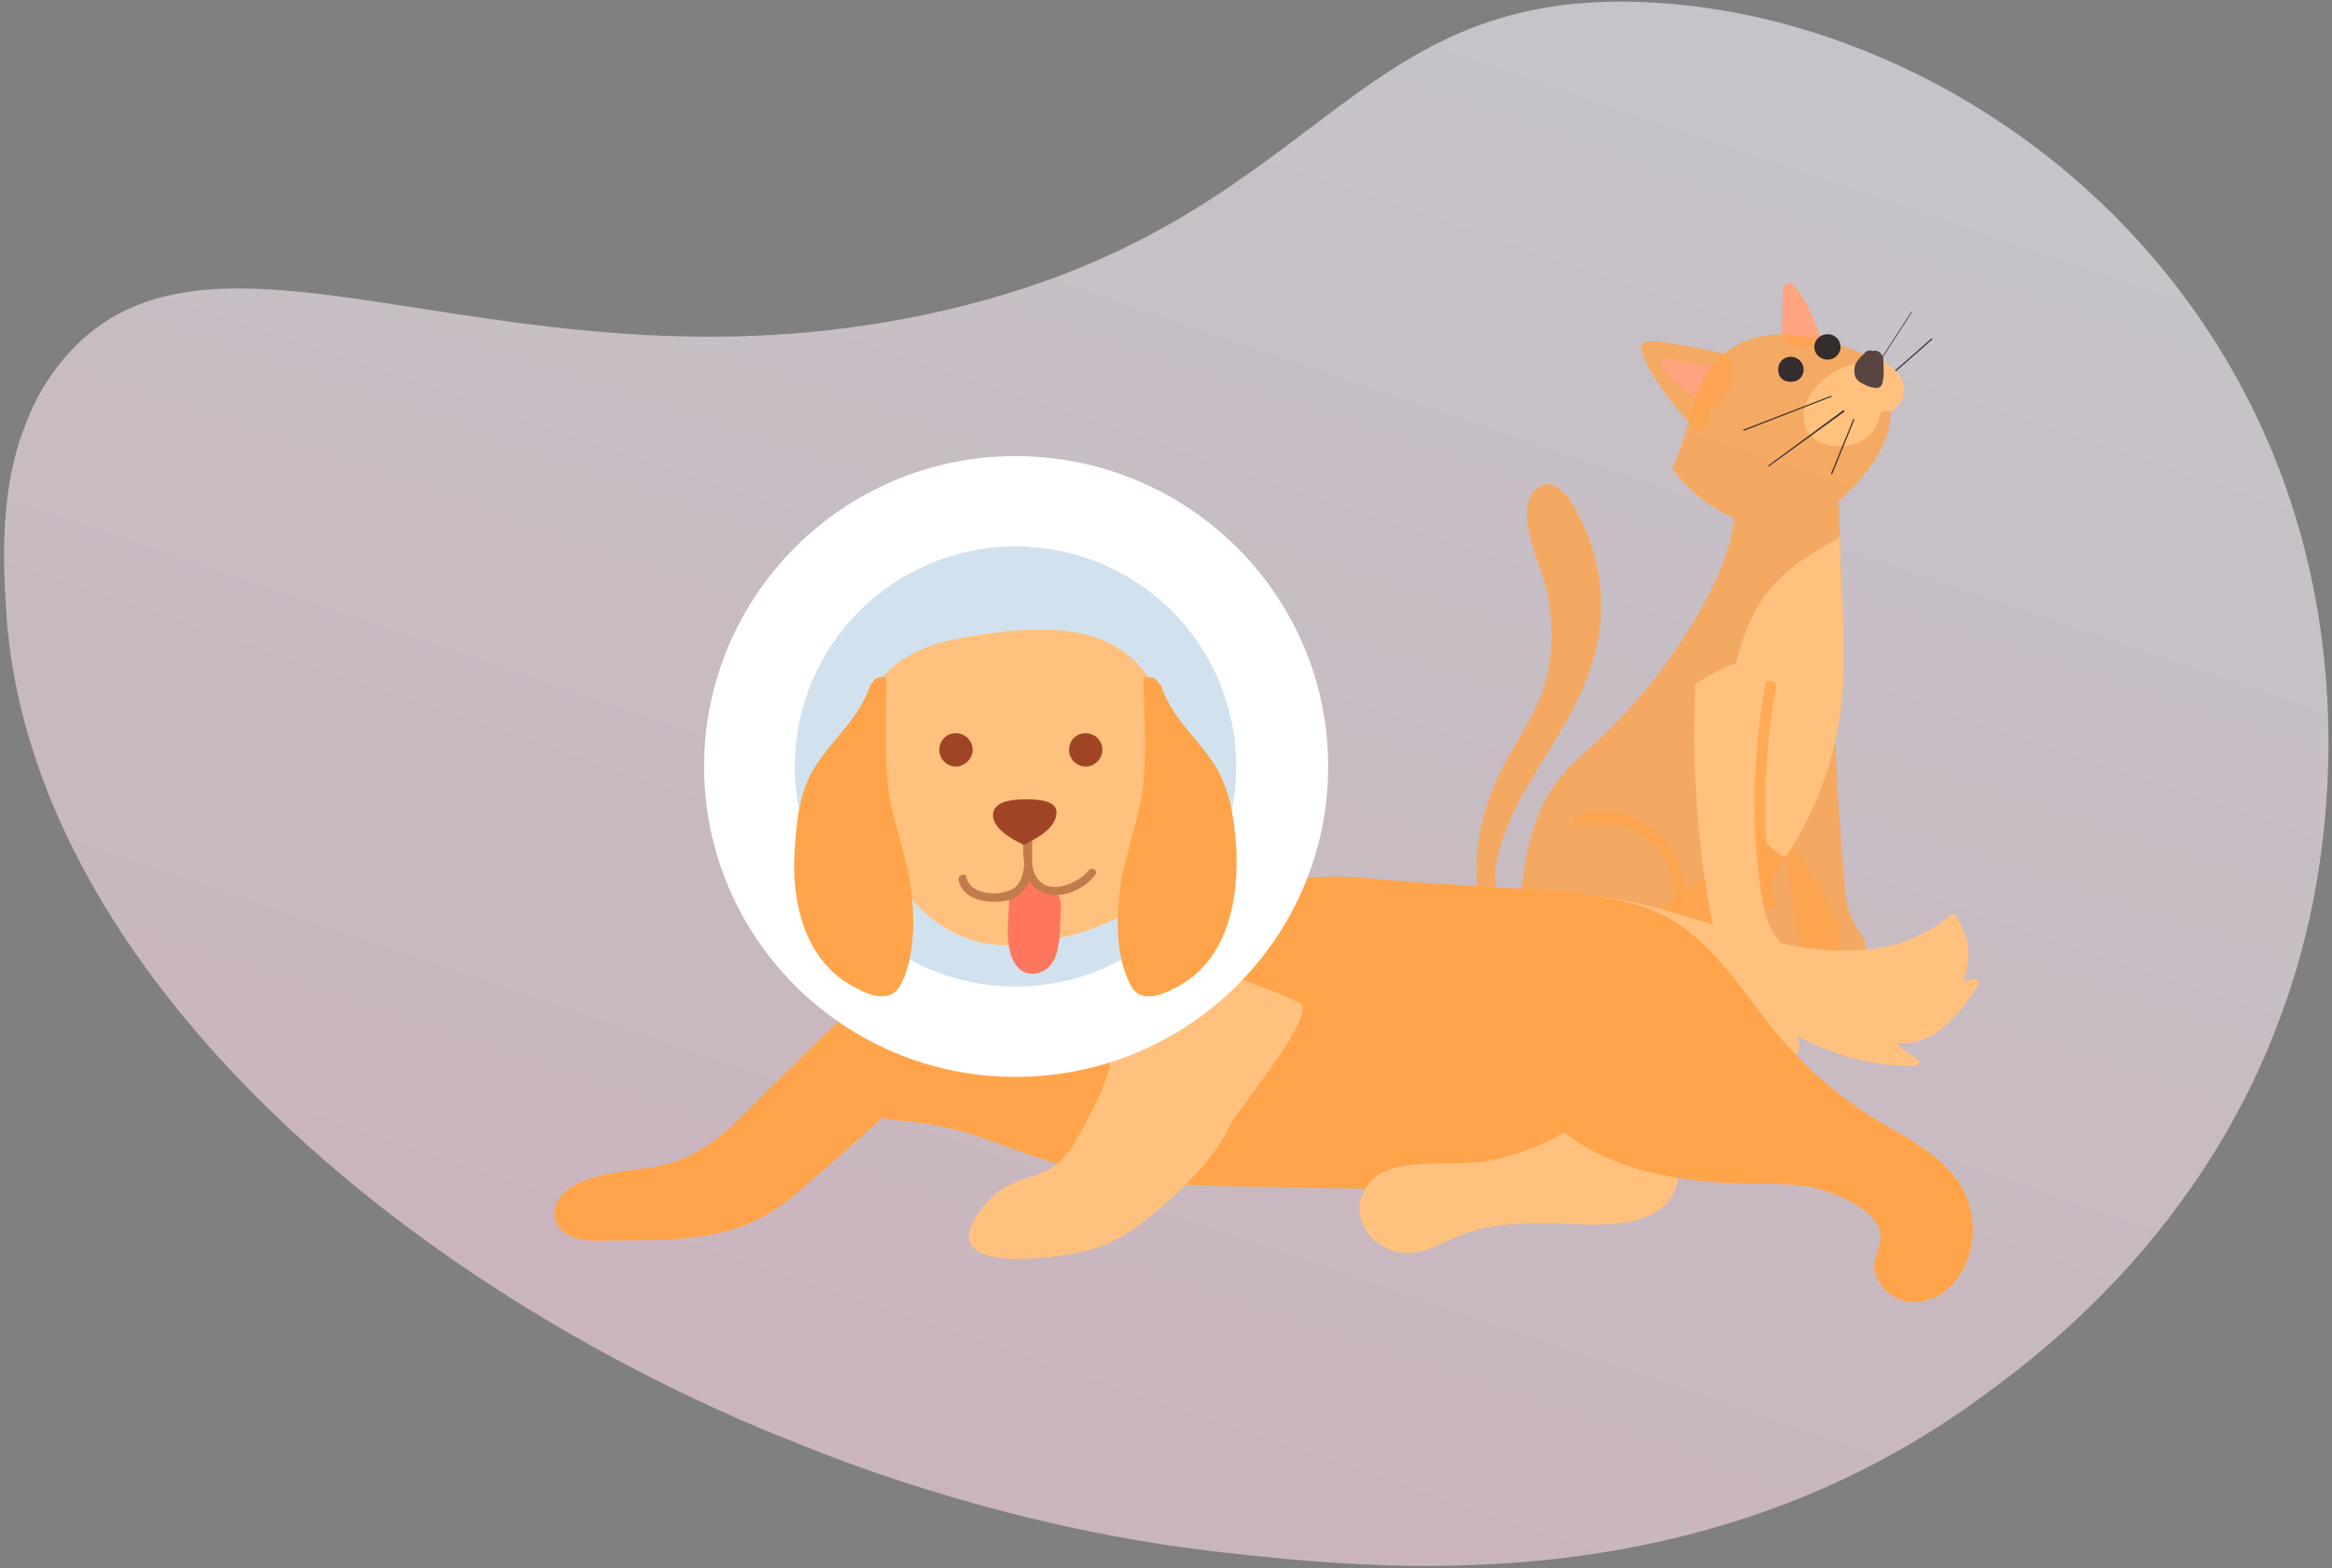 <svg version="1.2" xmlns="http://www.w3.org/2000/svg" viewBox="0 0 568 382" width="568" height="382">
	<rect x="0" y="0" width="568" height="382" fill="#808080" stroke="none"/>
	<title>image</title>
	<defs>
		<clipPath clipPathUnits="userSpaceOnUse" id="cp1">
			<path d="m96.32-132l523.68 211.23l-147.32 384.71l-523.68-211.23z" />
		</clipPath>
		<linearGradient id="g1" x1="366.4" y1="-89" x2="219.2" y2="343.3" gradientUnits="userSpaceOnUse">
			<stop offset="0" stop-color="#f3f7ff"/>
			<stop offset="1" stop-color="#fbd8e6"/>
		</linearGradient>
	</defs>
	<style>
		.s0 { fill: url(#g1) } 
		.s1 { fill: #352c2d } 
		.s2 { opacity: .8;fill: #ffa44a } 
		.s3 { fill: #ffa47f } 
		.s4 { fill: #ffc17d } 
		.s5 { fill: #584441 } 
		.s6 { fill: #ffa44a } 
		.s7 { fill: #ffffff } 
		.s8 { fill: #d1e2ee } 
		.s9 { fill: #9f4424 } 
		.s10 { fill: #ff765f } 
		.s11 { fill: #c17b4c } 
	</style>
	<g id="Clip-Path" clip-path="url(#cp1)">
		<g id="Layer" style="opacity: .6">
			<path id="Layer" class="s0" d="m15.6 87.3c36.8-43.4 109.5 12.8 214.9-11.8c91.2-21.3 96.5-77.8 169.4-75c53.3 2 111.3 33.6 143.2 88.6c35.2 60.6 22.4 122.3 18.8 137.3c-16 67.2-63.6 102.6-80.4 114.7c-69.1 49.9-146.7 41.1-183.9 37c-139.8-15.7-289.4-118.2-296.1-229.5c-0.9-14.6-2.5-41.7 14.1-61.3z" />
		</g>
	</g>
	<path id="Layer" class="s1" d="m454.8 92.6l10.7-16.6h0.2l-10.7 16.6z" />
	<path id="Layer" class="s1" d="m458.1 93.3l12.4-10.9l0.2 0.2l-12.4 10.9z" />
	<path id="Layer" class="s2" d="m400.8 83.3c2.3-0.7 5.7 0.3 8.1 0.7q5.4 0.7 10.9 2.2c0.5 0 0.9 0.4 0.9 0.9c0.8 0.3 1.5 1 1 2.1q-4 6.9-6.4 14.7c-0.3 1-1.5 1.2-2.4 0.5q-4.5-4.5-8.1-9.7c-1.9-2.8-4.8-6.9-5-10.2c0-0.5 0.5-1.2 1-1.2z" />
	<path id="Layer" class="s2" d="m435.3 203.8q18.7 27 10.2 28.6q-8.8 1.7-54.7-1.1q34.9-26.6 44.5-27.5z" />
	<path id="Layer" class="s3" d="m434.1 77.4q0-3.6 0.2-7.1c0-1.2 1.4-1.7 2.4-1c3.1 3.4 5 8.1 6.6 12.4q0.3 0.2 0.5 0.2c0.7 0.5 0.7 1.4 0.5 2.1c0 1.2-1.9 2.2-2.4 0.7q-0.2-0.2-0.2-0.2c-2.6 0-6.4 0-7.4-2.1c-0.5-1.4-0.2-3.6-0.2-5z" />
	<path id="Layer" class="s3" d="m406.5 87.4c4.7 1.6 10 1.1 14.7 2.6c1.2 0.4 1.2 1.6 0.5 2.3c0.2 0.5 0.2 1 0 1.2q-1.4 2.9-3.3 5.5c-0.5 0.4-1.2 0.7-1.7 0.4c-4.5-2.8-8.8-5.6-11.9-9.9c-0.5-1 0.5-2.4 1.7-2.1z" />
	<path id="Layer" class="s2" d="m375.5 196.6c3.6-8 9.6-12.3 15.5-18c7.1-6.9 13.3-14.4 18.6-22.5c5.7-9 11.6-19.4 12.8-29.9c-5.9-2.6-10.9-6.4-14.7-11.6c-0.5-0.5-0.3-0.9 0-1.4c4.7-9.7 4-21.8 14.2-28.5c10.3-6.4 22.9-2.1 33.1 1.9c0.5 0.3 0.7 0.8 0.9 1.2c3.1 2.9 4.6 8.1 4.6 12.1q0 0.3 0 0.5q0 0.2 0 0.7c-0.7 8.8-6.7 15.4-12.9 21.3q0.3 0.3 0.3 0.7q0 3.8 0.2 7.4c0.2 14.7 2.1 29.4 0 44.1c-1.7 12.1-6.4 23.9-13.1 34.1q-1.4 2.4-3.1 4.8c-7.1 9.5-16.6 19.4-29.2 20.4c-9.8 0.4-26.4 1.4-31.4-2.9c-1-3.5-1-8.8-1-9.5c0.3-8.5 1.7-17 5.2-24.9z" />
	<path id="Layer" class="s4" d="m440 98c2.4-6.1 10.7-10.9 17.4-9.7c0.4-0.2 0.9-0.5 1.4-0.2c2.6 1.6 5 3.8 5 6.8c0 2.4-1.4 4.8-3.8 5.3c-0.5 0-1.2-0.3-1.4 0c-1 0.7-0.3 0-0.8 1.4c-0.4 1.2-0.7 2.1-1.6 3.5c-1.9 2.4-5 3.6-8.1 3.6c-6.4 0-10.5-4.3-8.1-10.7z" />
	<path id="Layer" class="s5" d="m451.7 90.7c-0.3-1.9 0.9-3.3 2.3-4.5q0.3-0.5 0.8-0.7q0.7-0.3 1.4 0c0.9-0.3 1.9 0.2 2.4 1.4c0.2 0.9 0.2 2.1 0.2 3.1c0 1.4 0 2.6-0.5 3.8c-0.2 0.4-0.7 0.7-1.2 0.7c-0.9 0-2.1-0.3-3.3-1c-1.2-0.5-2.1-1.4-2.1-2.8z" />
	<path id="Layer" class="s2" d="m433.1 166.5c-0.2-0.4-3.8-11.6 5.5-12.1c1.2 0 11.4-0.7 9.3 8.8c-2.2 9.3 0.4 42 1.4 51.5c0.2 4.5 0.7 8 3.3 11.8c1 1.4 1.9 2.4 1.7 4.3c-0.7 5.2-9.8 3.8-13.1 4c-0.5 0-1-0.2-1.2-0.5c-0.2 0-0.5-0.2-0.7-0.9c-5-21.8-6.9-44.3-6.2-66.9z" />
	<path id="Layer" class="s1" d="m436.2 86.9c1.7 0 3.1 1.4 3.1 3.1c0 1.9-1.4 3-3.1 3c-1.9 0-3.1-1.1-3.1-3c0-1.7 1.2-3.1 3.1-3.1z" />
	<path id="Layer" class="s1" d="m445.2 81.4c1.7 0 3.1 1.4 3.1 3.1c0 1.7-1.4 3.1-3.1 3.1c-1.9 0-3.3-1.4-3.3-3.1c0-1.7 1.4-3.1 3.3-3.1z" />
	<path id="Layer" class="s2" d="m367.5 184.1c3.3-5.7 6.9-11.2 8.8-17.6c2.1-7.3 2.1-14.9 0.4-22.5c-0.9-5.4-8.3-19.4-2.8-24.6c5.9-5.7 10.9 6.6 12.6 10.2c4 10.1 4.7 21 1.4 31.7c-3.3 10.9-10 20.2-15.7 29.9c-3.1 5.4-5.9 11.1-7.4 17.3c-1.9 9.2 0.8 15.4 8.8 20.4c1 0.7 0.8 1.6 0 2.4c-0.2 0.2-0.7 0.7-1.1 0.4c-19.8-7.6-12.9-34.1-5-47.6z" />
	<path id="Layer" class="s4" d="m421.9 166.5c1.2-7.3 3.4-15.1 7.9-21.3c4.5-6.4 11.4-10.4 18.1-14.2q0-0.3 0.2-0.5c0.2 14.7 2.1 29.4 0 44.1c-1.7 12.1-6.4 23.9-13.1 34.1q-1.2-0.2-2.4-1.2c-5.2-3.7-8.1-12-9.7-18c-1.9-7.3-2.2-15.4-1-23z" />
	<path id="Layer" class="s4" d="m412.9 168c-0.2-0.8-0.2-1.2 0.5-1.7c7.8-5 16.4-7.8 25.7-8.3c1.1 0 1.4 1.4 0.9 2.1q0 0.3-0.2 0.7c-3.8 8.8-7.6 17.8-9.8 27.1c-2.1 9.5-1.9 18.7-1.2 27.9c0.5 4.8 1 8.1 3.6 12.1c0.9 1.2 1.9 2.4 1.7 4.1c-0.8 5.2-9.8 4-13.1 4.2c-0.5 0-1-0.2-1.2-0.4c-0.2-0.3-0.5-0.5-0.7-1c-5-22-7.2-44.3-6.2-66.8z" />
	<path id="Layer" class="s1" d="m424.5 104.7l21.5-8.3l0.2 0.2l-21.4 8.3z" />
	<path id="Layer" class="s1" d="m430.7 113.4l18.3-13.5l0.3 0.3l-18.6 13.5z" />
	<path id="Layer" class="s1" d="m446 115.3l5.4-13.2h0.3l-5.5 13.5z" />
	<path id="Layer" class="s2" d="m430 166.8c0.3-1.7 2.9-1 2.6 0.7c-3.1 16.3-3.8 35.8-0.4 52.1c0.4 1.7-2.2 2.4-2.7 0.7c-3.3-16.8-2.6-36.7 0.5-53.5z" />
	<path id="Layer" class="s2" d="m384.4 198.5c14.2-4 27.8 7.4 25.9 22.3c-0.3 1.7-2.9 1.7-2.6 0c1.6-13-9.8-23.2-22.6-19.7c-1.7 0.5-2.4-2.1-0.7-2.6z" />
	<path id="Layer" class="s6" d="m415 265.2c-3.3 5.4-6.6 10.9-10.4 16.3c-2.4 3.1-4.8 5.9-8.6 7.6c-5.2 2.1-11.4 1.7-16.9 1.4q-9.7-0.2-19.7-0.5q-20.7-0.4-41.7-0.7c-13.7-0.4-27.5-0.2-41.3-1.6c-12.9-1.4-24.1-6-36.2-10.2c-6.7-2.6-13.3-3.8-20.7-4.5c-4.3-0.5-8.8-1.4-12.4-4.1c-6.4-4.5-7.1-12.3-1.6-18c3.3-3.8 8.3-5.4 13.1-6.8c6.4-1.7 12.6-3.4 19-5q0.2 0 0.5 0c24.9-5.2 48.5-13.3 72-23c10.7-4.5 23.3-1.9 34.8-1.2q19.2 1.2 38.5 2.4c17.4 2.8 21.4 10.2 28.5 18.2c3.8 4 6.9 9 7.7 14.7c0.7 5.7-1.5 10.2-4.6 15z" />
	<path id="Layer" class="s6" d="m222.1 264.2c-2.6 3.3-5.4 6.4-8.3 9c-6.7 6.2-13.6 12.1-20.2 17.8c-5.7 4.7-11.9 8.1-19.3 9.5c-7.6 1.6-15.4 1.6-23.3 1.6c-4.5 0-11.4 1-14.7-3c-3.1-3.8 0-8.6 3.8-10.5c7.1-3.8 15.9-3.1 23.5-5.4c8.8-2.6 15.2-9.3 21.4-15.7q9.5-9.2 19.1-18.7c0-0.5 0.4-1.4 1.1-1.2c4.1 1.2 7.9 2.9 11.7 4.8c2.1 1.1 6.9 3 7.8 5.6c0.8 2.4-1.4 4.8-2.6 6.2z" />
	<path id="Layer" class="s4" d="m299.4 274.4c-3.3 7.1-9 12.8-14.7 18c-6.2 5.5-11.9 10.2-20.2 12.3c-6.7 1.7-37.1 6.2-26.2-9.2c1.7-2.6 3.8-4.7 6.4-6.2c3.6-2.3 7.6-2.6 11.2-4.7c4.1-2.4 6.9-7.8 9-12.1c2.4-4 4.1-8.3 5.5-12.8c-0.5-0.7 0-2.1 1-1.7c5 1.9 19.2-20.6 24.5-20.8c3.3-0.3 17.6 5.4 20.7 7.1c4.7 2.6-15.7 26.5-17.2 30.1z" />
	<path id="Layer" class="s4" d="m408.4 288.6c-3.4 12.1-21.7 9.5-31.2 9.3c-9 0-16.6 0.4-25 4.5c-4.5 2.3-9.5 4-14.5 1.6c-4.3-1.9-7.3-6.6-6.4-11.3c1-5 5.2-7.9 10-8.6c7.4-1.4 15 0 22.4-1.6c7.8-1.7 15.2-5 21.8-9.5c0.3-0.3 0.5-0.5 1-0.5c9.7-0.5 25.9 2.4 21.9 16.1z" />
	<path id="Layer" class="s4" d="m481.9 239.8c-4.5 7.1-11 15.4-20 14.2c1.4 1.4 3.1 2.9 5 3.8c0.9 0.7 0.5 1.9-0.5 1.9c-10 0-19.7-2.6-28.5-7.3q0.4 1.6 0.2 3.3c0 0.7-0.5 1.2-1.2 0.9c-22.3-8.3-42.8-20.6-60.6-36.3q-0.5 0-1 0c-1.4 0.3-1.4-1.6 0-1.9c17.4-2.3 33.6 4.6 50.2 9.3c16.2 4.7 35.4 7.1 49.5-4.7c0.5-0.5 1.2-0.5 1.4 0.2c3.3 4.7 4 10.7 1.7 15.9q1.4-0.5 2.6-0.7c0.7-0.3 1.6 0.7 1.2 1.4z" />
	<path id="Layer" class="s6" d="m466.9 317.1c-3.8 0.4-7.4-1.7-9.3-5c-2.1-3.6-0.7-5.5 0.2-8.8c2.4-7.8-10.7-12.8-16.1-14c-7.2-1.4-14.5-0.9-21.7-1.2c-12.3-0.7-24.7-3-35.4-9.7c-9.1-5.7-16.4-13.7-22.6-22.5c-0.5 0.5-1.7 0.2-1.7-0.7q0-1 0-1.7q0 0 0-0.2c-0.2-0.2-0.2-0.5 0-0.9c-0.4-6.9-1.4-14.7 1.7-20.9c2.8-5.7 7.1-10.9 12.8-14c0.5-0.5 2.7-0.7 2.7-0.2c10.7 0.7 21.6 1.6 30.6 7.3c9.5 6.2 15.7 15.7 22.4 24.4c8.3 10.5 17.8 18.8 29.3 25.4c8.8 5 18.7 10.7 20.4 21.6c1.7 8.7-3.3 20.4-13.3 21.1z" />
	<path id="Layer" class="s7" d="m247.3 262.3c-41.8 0-75.8-33.9-75.8-75.6c0-41.7 34-75.6 75.8-75.6c42.1 0 76.2 33.9 76.2 75.6c0 41.7-34.1 75.6-76.2 75.6z" />
	<path id="Layer" class="s8" d="m247.3 240.3c-29.5 0-53.7-24-53.7-53.6c0-29.7 24.2-53.6 53.7-53.6c29.8 0 53.8 23.9 53.8 53.6c0 29.6-24 53.6-53.8 53.6z" />
	<path id="Layer" class="s4" d="m281.8 215.8c-5 6.2-12.3 9.5-19.7 11.7c-8.1 2.1-16.9 4-25 1.6c-6.9-2.1-12.6-6.6-16.9-12.3c-10.4-14-9.7-32.3-6.6-48.6c-0.5-0.2-0.7-0.7-0.3-1.2c6-8.1 14.1-10.7 23.8-12.1c9.3-1.6 21.7-2.8 30.7 0.7c17.4 6.9 16.6 23.5 18.3 37c1 8.3 1.2 16.4-4.3 23.2z" />
	<path id="Layer" class="s9" d="m260.4 182.7c0-2.4 1.7-4.1 4.1-4.1c2.1 0 4 1.7 4 4.1c0 2.1-1.9 4-4 4c-2.4 0-4.1-1.9-4.1-4z" />
	<path id="Layer" class="s9" d="m228.8 182.7c0-2.4 1.7-4.1 4-4.1c2.2 0 4.1 1.7 4.1 4.1c0 2.1-1.9 4-4.1 4c-2.3 0-4-1.9-4-4z" />
	<path id="Layer" class="s10" d="m258.3 223c-0.3 4.2 0.2 9.7-3.1 12.8c-2.4 1.9-5.5 1.9-7.4-0.3c-3.5-4-2.1-12.5-1.9-17.3c0-0.7 0.5-0.9 1-0.9c1.2-0.7 2.3-1.7 3.1-2.9c0.4-0.2 1.1-0.2 1.4 0c1.7 1.7 3.3 1.9 5 2.6q0.7 0.5 1.2 1c1.2 1.4 0.7 3.5 0.7 5z" />
	<path id="Layer" class="s11" d="m266.8 213c-2.6 3.6-8.3 6.2-12.6 4.5c-1.6-0.7-2.8-1.7-3.5-3.1c-0.7 2.2-2.2 3.8-4.8 4.8c-4.3 1.1-11.4 0.4-12.4-4.8c-0.2-1.4 1.7-1.9 1.9-0.7c1 4.7 9.1 4.7 11.9 2.4c1.5-1.4 1.9-3.3 2.2-5.5c-0.3-1.9-0.3-3.8-0.3-5.7q0-0.2 0-0.4c0-1.2 1.9-1.2 2.2 0q0 0.2 0 0.4q0 0 0 0.3c0 1.6 0 3.3 0 5.2c0.2 1.9 0.9 3.8 2.8 5c3.4 1.9 8.8-0.7 11-3.4c0.7-0.9 2.4 0 1.6 1z" />
	<path id="Layer" class="s9" d="m250.4 205.2c-0.2 0.4-0.9 0.7-1.4 0.4c-2.4-1.1-7.6-4-7.1-7.5c0.4-3.1 5.2-3.4 7.8-3.4c2.4 0 8.1 0 7.6 3.6c-0.2 3.1-4.2 5.7-6.9 6.9z" />
	<path id="Layer" class="s6" d="m219.3 240c-2.4 4.3-7.2 2.6-10.7 0.7c-12.9-6.4-16-21.5-15-34.3c0.5-7.6 1.4-15 5.9-21.1c4.3-6.2 10-10.9 12.4-18.3q0.2-0.5 0.5-0.5c0.5-1.2 1.2-1.6 2.6-1.6c0.5-0.3 0.9 0.4 0.9 0.9c0 9.3-0.7 19.2 0.8 28.5c1.4 8 4.7 15.9 5.4 24.1c0.7 6.7 0.5 15.5-2.8 21.6z" />
	<path id="Layer" class="s6" d="m272.6 218.4c0.7-8.2 4-16.1 5.4-24.1c1.5-9.3 0.7-19.2 0.5-28.5c0-0.5 0.5-1.2 1.2-0.9c1.2 0 1.9 0.4 2.6 1.6q0.2 0 0.5 0.5c2.4 7.4 8.1 12.1 12.4 18.3c4.2 6.1 5.4 13.5 5.9 21.1c0.7 12.8-2.1 27.9-15 34.3c-3.6 1.9-8.5 3.6-10.7-0.7c-3.3-6.1-3.6-14.9-2.8-21.6z" />
</svg>